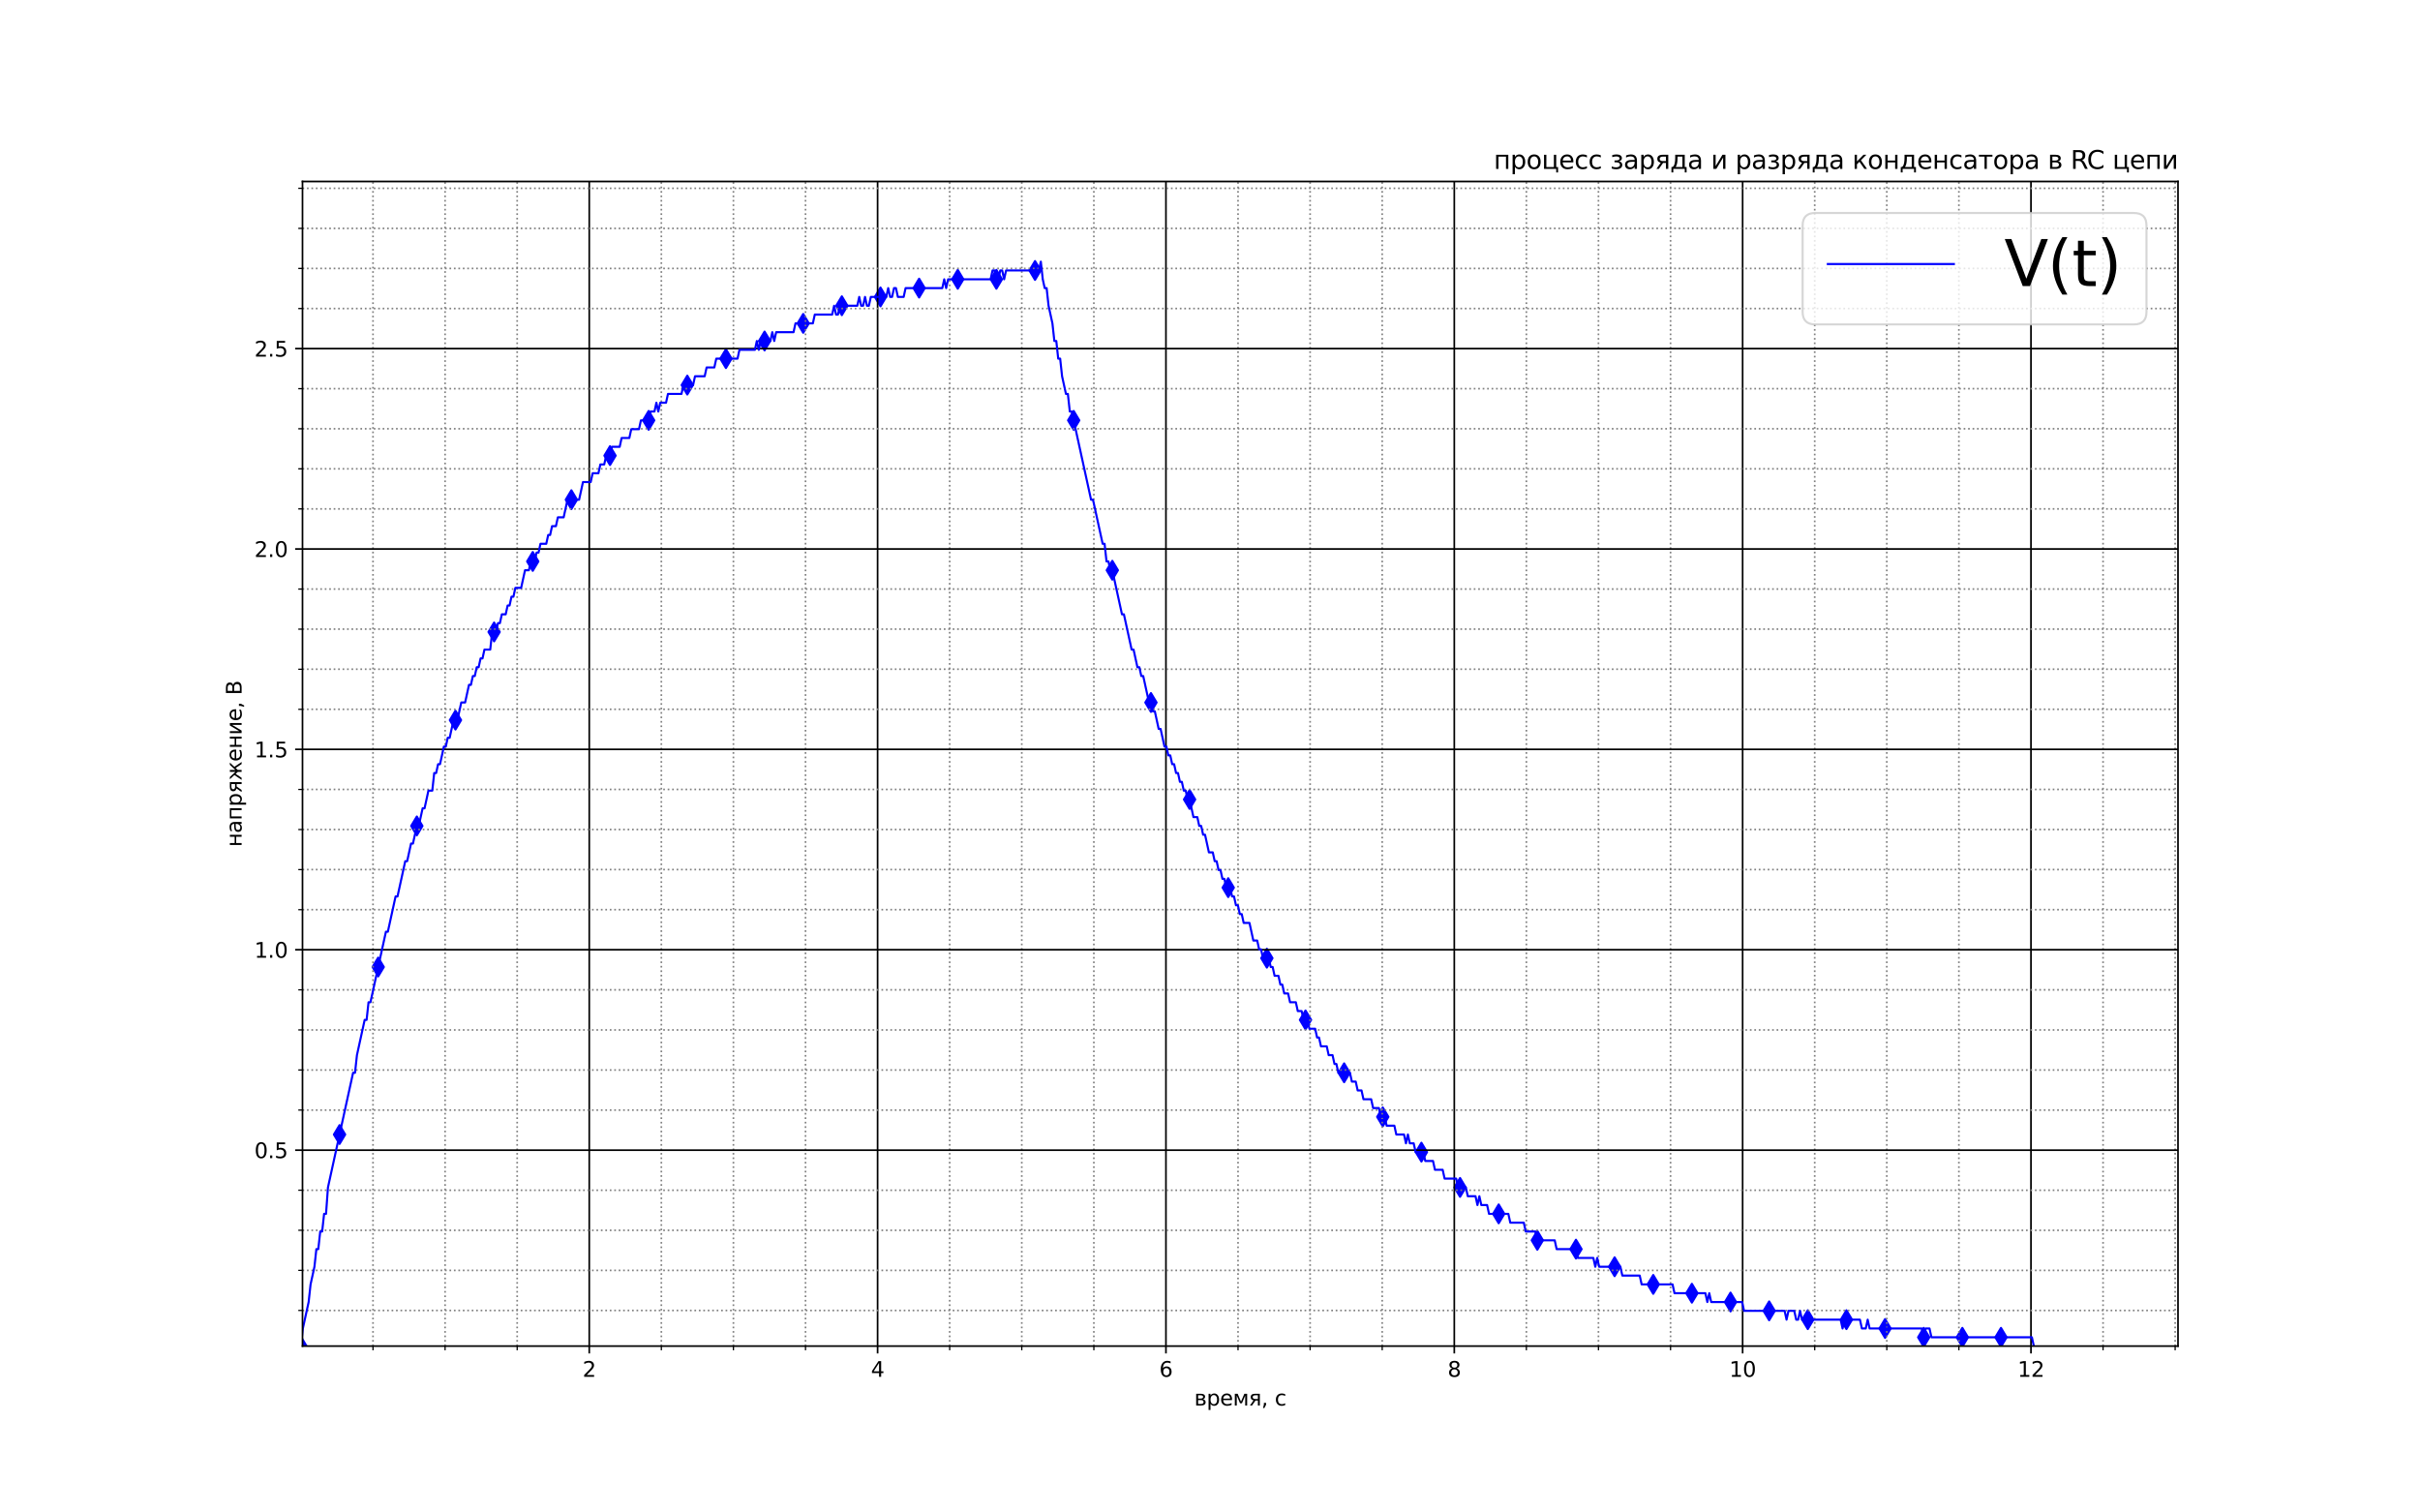 <?xml version="1.0" encoding="utf-8" standalone="no"?>
<!DOCTYPE svg PUBLIC "-//W3C//DTD SVG 1.1//EN"
  "http://www.w3.org/Graphics/SVG/1.1/DTD/svg11.dtd">
<svg xmlns:xlink="http://www.w3.org/1999/xlink" width="1152pt" height="720pt" viewBox="0 0 1152 720" xmlns="http://www.w3.org/2000/svg" version="1.1">
 <defs>
  <style type="text/css">*{stroke-linejoin: round; stroke-linecap: butt}</style>
 </defs>
 <g id="figure_1">
  <g id="patch_1">
   <path d="M 0 720 
L 1152 720 
L 1152 0 
L 0 0 
z
" style="fill: #ffffff"/>
  </g>
  <g id="axes_1">
   <g id="patch_2">
    <path d="M 144 640.8 
L 1036.8 640.8 
L 1036.8 86.4 
L 144 86.4 
z
" style="fill: #ffffff"/>
   </g>
   <g id="PathCollection_1">
    <defs>
     <path id="m5705cb8fd0" d="M 0 4.472 
L 2.683 0 
L 0 -4.472 
L -2.683 0 
z
" style="stroke: #0000ff"/>
    </defs>
    <g clip-path="url(#p70c70921ba)">
     <use xlink:href="#m5705cb8fd0" x="143.245" y="640.8" style="fill: #0000ff; stroke: #0000ff"/>
     <use xlink:href="#m5705cb8fd0" x="161.638" y="540.069" style="fill: #0000ff; stroke: #0000ff"/>
     <use xlink:href="#m5705cb8fd0" x="180.031" y="460.324" style="fill: #0000ff; stroke: #0000ff"/>
     <use xlink:href="#m5705cb8fd0" x="198.424" y="393.171" style="fill: #0000ff; stroke: #0000ff"/>
     <use xlink:href="#m5705cb8fd0" x="216.817" y="342.805" style="fill: #0000ff; stroke: #0000ff"/>
     <use xlink:href="#m5705cb8fd0" x="235.21" y="300.834" style="fill: #0000ff; stroke: #0000ff"/>
     <use xlink:href="#m5705cb8fd0" x="253.603" y="267.257" style="fill: #0000ff; stroke: #0000ff"/>
     <use xlink:href="#m5705cb8fd0" x="271.996" y="237.877" style="fill: #0000ff; stroke: #0000ff"/>
     <use xlink:href="#m5705cb8fd0" x="290.389" y="216.892" style="fill: #0000ff; stroke: #0000ff"/>
     <use xlink:href="#m5705cb8fd0" x="308.782" y="200.104" style="fill: #0000ff; stroke: #0000ff"/>
     <use xlink:href="#m5705cb8fd0" x="327.175" y="183.315" style="fill: #0000ff; stroke: #0000ff"/>
     <use xlink:href="#m5705cb8fd0" x="345.568" y="170.724" style="fill: #0000ff; stroke: #0000ff"/>
     <use xlink:href="#m5705cb8fd0" x="363.961" y="162.33" style="fill: #0000ff; stroke: #0000ff"/>
     <use xlink:href="#m5705cb8fd0" x="382.354" y="153.935" style="fill: #0000ff; stroke: #0000ff"/>
     <use xlink:href="#m5705cb8fd0" x="400.747" y="145.541" style="fill: #0000ff; stroke: #0000ff"/>
     <use xlink:href="#m5705cb8fd0" x="419.14" y="141.344" style="fill: #0000ff; stroke: #0000ff"/>
     <use xlink:href="#m5705cb8fd0" x="437.533" y="137.147" style="fill: #0000ff; stroke: #0000ff"/>
     <use xlink:href="#m5705cb8fd0" x="455.925" y="132.95" style="fill: #0000ff; stroke: #0000ff"/>
     <use xlink:href="#m5705cb8fd0" x="474.318" y="132.95" style="fill: #0000ff; stroke: #0000ff"/>
     <use xlink:href="#m5705cb8fd0" x="492.711" y="128.753" style="fill: #0000ff; stroke: #0000ff"/>
     <use xlink:href="#m5705cb8fd0" x="511.104" y="200.104" style="fill: #0000ff; stroke: #0000ff"/>
     <use xlink:href="#m5705cb8fd0" x="529.497" y="271.454" style="fill: #0000ff; stroke: #0000ff"/>
     <use xlink:href="#m5705cb8fd0" x="547.89" y="334.411" style="fill: #0000ff; stroke: #0000ff"/>
     <use xlink:href="#m5705cb8fd0" x="566.283" y="380.579" style="fill: #0000ff; stroke: #0000ff"/>
     <use xlink:href="#m5705cb8fd0" x="584.676" y="422.55" style="fill: #0000ff; stroke: #0000ff"/>
     <use xlink:href="#m5705cb8fd0" x="603.069" y="456.127" style="fill: #0000ff; stroke: #0000ff"/>
     <use xlink:href="#m5705cb8fd0" x="621.462" y="485.507" style="fill: #0000ff; stroke: #0000ff"/>
     <use xlink:href="#m5705cb8fd0" x="639.855" y="510.69" style="fill: #0000ff; stroke: #0000ff"/>
     <use xlink:href="#m5705cb8fd0" x="658.248" y="531.675" style="fill: #0000ff; stroke: #0000ff"/>
     <use xlink:href="#m5705cb8fd0" x="676.641" y="548.464" style="fill: #0000ff; stroke: #0000ff"/>
     <use xlink:href="#m5705cb8fd0" x="695.034" y="565.252" style="fill: #0000ff; stroke: #0000ff"/>
     <use xlink:href="#m5705cb8fd0" x="713.427" y="577.843" style="fill: #0000ff; stroke: #0000ff"/>
     <use xlink:href="#m5705cb8fd0" x="731.82" y="590.435" style="fill: #0000ff; stroke: #0000ff"/>
     <use xlink:href="#m5705cb8fd0" x="750.213" y="594.632" style="fill: #0000ff; stroke: #0000ff"/>
     <use xlink:href="#m5705cb8fd0" x="768.606" y="603.026" style="fill: #0000ff; stroke: #0000ff"/>
     <use xlink:href="#m5705cb8fd0" x="786.999" y="611.42" style="fill: #0000ff; stroke: #0000ff"/>
     <use xlink:href="#m5705cb8fd0" x="805.392" y="615.617" style="fill: #0000ff; stroke: #0000ff"/>
     <use xlink:href="#m5705cb8fd0" x="823.785" y="619.814" style="fill: #0000ff; stroke: #0000ff"/>
     <use xlink:href="#m5705cb8fd0" x="842.178" y="624.012" style="fill: #0000ff; stroke: #0000ff"/>
     <use xlink:href="#m5705cb8fd0" x="860.571" y="628.209" style="fill: #0000ff; stroke: #0000ff"/>
     <use xlink:href="#m5705cb8fd0" x="878.964" y="628.209" style="fill: #0000ff; stroke: #0000ff"/>
     <use xlink:href="#m5705cb8fd0" x="897.357" y="632.406" style="fill: #0000ff; stroke: #0000ff"/>
     <use xlink:href="#m5705cb8fd0" x="915.75" y="636.603" style="fill: #0000ff; stroke: #0000ff"/>
     <use xlink:href="#m5705cb8fd0" x="934.143" y="636.603" style="fill: #0000ff; stroke: #0000ff"/>
     <use xlink:href="#m5705cb8fd0" x="952.536" y="636.603" style="fill: #0000ff; stroke: #0000ff"/>
    </g>
   </g>
   <g id="matplotlib.axis_1">
    <g id="xtick_1">
     <g id="line2d_1">
      <path d="M 280.506 640.8 
L 280.506 86.4 
" clip-path="url(#p70c70921ba)" style="fill: none; stroke: #000000; stroke-width: 0.8; stroke-linecap: square"/>
     </g>
     <g id="line2d_2">
      <defs>
       <path id="m854e3f7649" d="M 0 0 
L 0 3.5 
" style="stroke: #000000; stroke-width: 0.8"/>
      </defs>
      <g>
       <use xlink:href="#m854e3f7649" x="280.506" y="640.8" style="stroke: #000000; stroke-width: 0.8"/>
      </g>
     </g>
     <g id="text_1">
      <!-- 2 -->
      <g transform="translate(277.325 655.398) scale(0.1 -0.1)">
       <defs>
        <path id="DejaVuSans-32" d="M 1228 531 
L 3431 531 
L 3431 0 
L 469 0 
L 469 531 
Q 828 903 1448 1529 
Q 2069 2156 2228 2338 
Q 2531 2678 2651 2914 
Q 2772 3150 2772 3378 
Q 2772 3750 2511 3984 
Q 2250 4219 1831 4219 
Q 1534 4219 1204 4116 
Q 875 4013 500 3803 
L 500 4441 
Q 881 4594 1212 4672 
Q 1544 4750 1819 4750 
Q 2544 4750 2975 4387 
Q 3406 4025 3406 3419 
Q 3406 3131 3298 2873 
Q 3191 2616 2906 2266 
Q 2828 2175 2409 1742 
Q 1991 1309 1228 531 
z
" transform="scale(0.016)"/>
       </defs>
       <use xlink:href="#DejaVuSans-32"/>
      </g>
     </g>
    </g>
    <g id="xtick_2">
     <g id="line2d_3">
      <path d="M 417.767 640.8 
L 417.767 86.4 
" clip-path="url(#p70c70921ba)" style="fill: none; stroke: #000000; stroke-width: 0.8; stroke-linecap: square"/>
     </g>
     <g id="line2d_4">
      <g>
       <use xlink:href="#m854e3f7649" x="417.767" y="640.8" style="stroke: #000000; stroke-width: 0.8"/>
      </g>
     </g>
     <g id="text_2">
      <!-- 4 -->
      <g transform="translate(414.586 655.398) scale(0.1 -0.1)">
       <defs>
        <path id="DejaVuSans-34" d="M 2419 4116 
L 825 1625 
L 2419 1625 
L 2419 4116 
z
M 2253 4666 
L 3047 4666 
L 3047 1625 
L 3713 1625 
L 3713 1100 
L 3047 1100 
L 3047 0 
L 2419 0 
L 2419 1100 
L 313 1100 
L 313 1709 
L 2253 4666 
z
" transform="scale(0.016)"/>
       </defs>
       <use xlink:href="#DejaVuSans-34"/>
      </g>
     </g>
    </g>
    <g id="xtick_3">
     <g id="line2d_5">
      <path d="M 555.028 640.8 
L 555.028 86.4 
" clip-path="url(#p70c70921ba)" style="fill: none; stroke: #000000; stroke-width: 0.8; stroke-linecap: square"/>
     </g>
     <g id="line2d_6">
      <g>
       <use xlink:href="#m854e3f7649" x="555.028" y="640.8" style="stroke: #000000; stroke-width: 0.8"/>
      </g>
     </g>
     <g id="text_3">
      <!-- 6 -->
      <g transform="translate(551.847 655.398) scale(0.1 -0.1)">
       <defs>
        <path id="DejaVuSans-36" d="M 2113 2584 
Q 1688 2584 1439 2293 
Q 1191 2003 1191 1497 
Q 1191 994 1439 701 
Q 1688 409 2113 409 
Q 2538 409 2786 701 
Q 3034 994 3034 1497 
Q 3034 2003 2786 2293 
Q 2538 2584 2113 2584 
z
M 3366 4563 
L 3366 3988 
Q 3128 4100 2886 4159 
Q 2644 4219 2406 4219 
Q 1781 4219 1451 3797 
Q 1122 3375 1075 2522 
Q 1259 2794 1537 2939 
Q 1816 3084 2150 3084 
Q 2853 3084 3261 2657 
Q 3669 2231 3669 1497 
Q 3669 778 3244 343 
Q 2819 -91 2113 -91 
Q 1303 -91 875 529 
Q 447 1150 447 2328 
Q 447 3434 972 4092 
Q 1497 4750 2381 4750 
Q 2619 4750 2861 4703 
Q 3103 4656 3366 4563 
z
" transform="scale(0.016)"/>
       </defs>
       <use xlink:href="#DejaVuSans-36"/>
      </g>
     </g>
    </g>
    <g id="xtick_4">
     <g id="line2d_7">
      <path d="M 692.289 640.8 
L 692.289 86.4 
" clip-path="url(#p70c70921ba)" style="fill: none; stroke: #000000; stroke-width: 0.8; stroke-linecap: square"/>
     </g>
     <g id="line2d_8">
      <g>
       <use xlink:href="#m854e3f7649" x="692.289" y="640.8" style="stroke: #000000; stroke-width: 0.8"/>
      </g>
     </g>
     <g id="text_4">
      <!-- 8 -->
      <g transform="translate(689.108 655.398) scale(0.1 -0.1)">
       <defs>
        <path id="DejaVuSans-38" d="M 2034 2216 
Q 1584 2216 1326 1975 
Q 1069 1734 1069 1313 
Q 1069 891 1326 650 
Q 1584 409 2034 409 
Q 2484 409 2743 651 
Q 3003 894 3003 1313 
Q 3003 1734 2745 1975 
Q 2488 2216 2034 2216 
z
M 1403 2484 
Q 997 2584 770 2862 
Q 544 3141 544 3541 
Q 544 4100 942 4425 
Q 1341 4750 2034 4750 
Q 2731 4750 3128 4425 
Q 3525 4100 3525 3541 
Q 3525 3141 3298 2862 
Q 3072 2584 2669 2484 
Q 3125 2378 3379 2068 
Q 3634 1759 3634 1313 
Q 3634 634 3220 271 
Q 2806 -91 2034 -91 
Q 1263 -91 848 271 
Q 434 634 434 1313 
Q 434 1759 690 2068 
Q 947 2378 1403 2484 
z
M 1172 3481 
Q 1172 3119 1398 2916 
Q 1625 2713 2034 2713 
Q 2441 2713 2670 2916 
Q 2900 3119 2900 3481 
Q 2900 3844 2670 4047 
Q 2441 4250 2034 4250 
Q 1625 4250 1398 4047 
Q 1172 3844 1172 3481 
z
" transform="scale(0.016)"/>
       </defs>
       <use xlink:href="#DejaVuSans-38"/>
      </g>
     </g>
    </g>
    <g id="xtick_5">
     <g id="line2d_9">
      <path d="M 829.55 640.8 
L 829.55 86.4 
" clip-path="url(#p70c70921ba)" style="fill: none; stroke: #000000; stroke-width: 0.8; stroke-linecap: square"/>
     </g>
     <g id="line2d_10">
      <g>
       <use xlink:href="#m854e3f7649" x="829.55" y="640.8" style="stroke: #000000; stroke-width: 0.8"/>
      </g>
     </g>
     <g id="text_5">
      <!-- 10 -->
      <g transform="translate(823.187 655.398) scale(0.1 -0.1)">
       <defs>
        <path id="DejaVuSans-31" d="M 794 531 
L 1825 531 
L 1825 4091 
L 703 3866 
L 703 4441 
L 1819 4666 
L 2450 4666 
L 2450 531 
L 3481 531 
L 3481 0 
L 794 0 
L 794 531 
z
" transform="scale(0.016)"/>
        <path id="DejaVuSans-30" d="M 2034 4250 
Q 1547 4250 1301 3770 
Q 1056 3291 1056 2328 
Q 1056 1369 1301 889 
Q 1547 409 2034 409 
Q 2525 409 2770 889 
Q 3016 1369 3016 2328 
Q 3016 3291 2770 3770 
Q 2525 4250 2034 4250 
z
M 2034 4750 
Q 2819 4750 3233 4129 
Q 3647 3509 3647 2328 
Q 3647 1150 3233 529 
Q 2819 -91 2034 -91 
Q 1250 -91 836 529 
Q 422 1150 422 2328 
Q 422 3509 836 4129 
Q 1250 4750 2034 4750 
z
" transform="scale(0.016)"/>
       </defs>
       <use xlink:href="#DejaVuSans-31"/>
       <use xlink:href="#DejaVuSans-30" x="63.623"/>
      </g>
     </g>
    </g>
    <g id="xtick_6">
     <g id="line2d_11">
      <path d="M 966.811 640.8 
L 966.811 86.4 
" clip-path="url(#p70c70921ba)" style="fill: none; stroke: #000000; stroke-width: 0.8; stroke-linecap: square"/>
     </g>
     <g id="line2d_12">
      <g>
       <use xlink:href="#m854e3f7649" x="966.811" y="640.8" style="stroke: #000000; stroke-width: 0.8"/>
      </g>
     </g>
     <g id="text_6">
      <!-- 12 -->
      <g transform="translate(960.448 655.398) scale(0.1 -0.1)">
       <use xlink:href="#DejaVuSans-31"/>
       <use xlink:href="#DejaVuSans-32" x="63.623"/>
      </g>
     </g>
    </g>
    <g id="xtick_7">
     <g id="line2d_13">
      <path d="M 177.56 640.8 
L 177.56 86.4 
" clip-path="url(#p70c70921ba)" style="fill: none; stroke-dasharray: 0.8,1.32; stroke-dashoffset: 0; stroke: #808080; stroke-width: 0.8"/>
     </g>
     <g id="line2d_14">
      <defs>
       <path id="m49848594e8" d="M 0 0 
L 0 2 
" style="stroke: #000000; stroke-width: 0.6"/>
      </defs>
      <g>
       <use xlink:href="#m49848594e8" x="177.56" y="640.8" style="stroke: #000000; stroke-width: 0.6"/>
      </g>
     </g>
    </g>
    <g id="xtick_8">
     <g id="line2d_15">
      <path d="M 211.876 640.8 
L 211.876 86.4 
" clip-path="url(#p70c70921ba)" style="fill: none; stroke-dasharray: 0.8,1.32; stroke-dashoffset: 0; stroke: #808080; stroke-width: 0.8"/>
     </g>
     <g id="line2d_16">
      <g>
       <use xlink:href="#m49848594e8" x="211.876" y="640.8" style="stroke: #000000; stroke-width: 0.6"/>
      </g>
     </g>
    </g>
    <g id="xtick_9">
     <g id="line2d_17">
      <path d="M 246.191 640.8 
L 246.191 86.4 
" clip-path="url(#p70c70921ba)" style="fill: none; stroke-dasharray: 0.8,1.32; stroke-dashoffset: 0; stroke: #808080; stroke-width: 0.8"/>
     </g>
     <g id="line2d_18">
      <g>
       <use xlink:href="#m49848594e8" x="246.191" y="640.8" style="stroke: #000000; stroke-width: 0.6"/>
      </g>
     </g>
    </g>
    <g id="xtick_10">
     <g id="line2d_19">
      <path d="M 314.821 640.8 
L 314.821 86.4 
" clip-path="url(#p70c70921ba)" style="fill: none; stroke-dasharray: 0.8,1.32; stroke-dashoffset: 0; stroke: #808080; stroke-width: 0.8"/>
     </g>
     <g id="line2d_20">
      <g>
       <use xlink:href="#m49848594e8" x="314.821" y="640.8" style="stroke: #000000; stroke-width: 0.6"/>
      </g>
     </g>
    </g>
    <g id="xtick_11">
     <g id="line2d_21">
      <path d="M 349.136 640.8 
L 349.136 86.4 
" clip-path="url(#p70c70921ba)" style="fill: none; stroke-dasharray: 0.8,1.32; stroke-dashoffset: 0; stroke: #808080; stroke-width: 0.8"/>
     </g>
     <g id="line2d_22">
      <g>
       <use xlink:href="#m49848594e8" x="349.136" y="640.8" style="stroke: #000000; stroke-width: 0.6"/>
      </g>
     </g>
    </g>
    <g id="xtick_12">
     <g id="line2d_23">
      <path d="M 383.452 640.8 
L 383.452 86.4 
" clip-path="url(#p70c70921ba)" style="fill: none; stroke-dasharray: 0.8,1.32; stroke-dashoffset: 0; stroke: #808080; stroke-width: 0.8"/>
     </g>
     <g id="line2d_24">
      <g>
       <use xlink:href="#m49848594e8" x="383.452" y="640.8" style="stroke: #000000; stroke-width: 0.6"/>
      </g>
     </g>
    </g>
    <g id="xtick_13">
     <g id="line2d_25">
      <path d="M 452.082 640.8 
L 452.082 86.4 
" clip-path="url(#p70c70921ba)" style="fill: none; stroke-dasharray: 0.8,1.32; stroke-dashoffset: 0; stroke: #808080; stroke-width: 0.8"/>
     </g>
     <g id="line2d_26">
      <g>
       <use xlink:href="#m49848594e8" x="452.082" y="640.8" style="stroke: #000000; stroke-width: 0.6"/>
      </g>
     </g>
    </g>
    <g id="xtick_14">
     <g id="line2d_27">
      <path d="M 486.397 640.8 
L 486.397 86.4 
" clip-path="url(#p70c70921ba)" style="fill: none; stroke-dasharray: 0.8,1.32; stroke-dashoffset: 0; stroke: #808080; stroke-width: 0.8"/>
     </g>
     <g id="line2d_28">
      <g>
       <use xlink:href="#m49848594e8" x="486.397" y="640.8" style="stroke: #000000; stroke-width: 0.6"/>
      </g>
     </g>
    </g>
    <g id="xtick_15">
     <g id="line2d_29">
      <path d="M 520.713 640.8 
L 520.713 86.4 
" clip-path="url(#p70c70921ba)" style="fill: none; stroke-dasharray: 0.8,1.32; stroke-dashoffset: 0; stroke: #808080; stroke-width: 0.8"/>
     </g>
     <g id="line2d_30">
      <g>
       <use xlink:href="#m49848594e8" x="520.713" y="640.8" style="stroke: #000000; stroke-width: 0.6"/>
      </g>
     </g>
    </g>
    <g id="xtick_16">
     <g id="line2d_31">
      <path d="M 589.343 640.8 
L 589.343 86.4 
" clip-path="url(#p70c70921ba)" style="fill: none; stroke-dasharray: 0.8,1.32; stroke-dashoffset: 0; stroke: #808080; stroke-width: 0.8"/>
     </g>
     <g id="line2d_32">
      <g>
       <use xlink:href="#m49848594e8" x="589.343" y="640.8" style="stroke: #000000; stroke-width: 0.6"/>
      </g>
     </g>
    </g>
    <g id="xtick_17">
     <g id="line2d_33">
      <path d="M 623.658 640.8 
L 623.658 86.4 
" clip-path="url(#p70c70921ba)" style="fill: none; stroke-dasharray: 0.8,1.32; stroke-dashoffset: 0; stroke: #808080; stroke-width: 0.8"/>
     </g>
     <g id="line2d_34">
      <g>
       <use xlink:href="#m49848594e8" x="623.658" y="640.8" style="stroke: #000000; stroke-width: 0.6"/>
      </g>
     </g>
    </g>
    <g id="xtick_18">
     <g id="line2d_35">
      <path d="M 657.974 640.8 
L 657.974 86.4 
" clip-path="url(#p70c70921ba)" style="fill: none; stroke-dasharray: 0.8,1.32; stroke-dashoffset: 0; stroke: #808080; stroke-width: 0.8"/>
     </g>
     <g id="line2d_36">
      <g>
       <use xlink:href="#m49848594e8" x="657.974" y="640.8" style="stroke: #000000; stroke-width: 0.6"/>
      </g>
     </g>
    </g>
    <g id="xtick_19">
     <g id="line2d_37">
      <path d="M 726.604 640.8 
L 726.604 86.4 
" clip-path="url(#p70c70921ba)" style="fill: none; stroke-dasharray: 0.8,1.32; stroke-dashoffset: 0; stroke: #808080; stroke-width: 0.8"/>
     </g>
     <g id="line2d_38">
      <g>
       <use xlink:href="#m49848594e8" x="726.604" y="640.8" style="stroke: #000000; stroke-width: 0.6"/>
      </g>
     </g>
    </g>
    <g id="xtick_20">
     <g id="line2d_39">
      <path d="M 760.919 640.8 
L 760.919 86.4 
" clip-path="url(#p70c70921ba)" style="fill: none; stroke-dasharray: 0.8,1.32; stroke-dashoffset: 0; stroke: #808080; stroke-width: 0.8"/>
     </g>
     <g id="line2d_40">
      <g>
       <use xlink:href="#m49848594e8" x="760.919" y="640.8" style="stroke: #000000; stroke-width: 0.6"/>
      </g>
     </g>
    </g>
    <g id="xtick_21">
     <g id="line2d_41">
      <path d="M 795.234 640.8 
L 795.234 86.4 
" clip-path="url(#p70c70921ba)" style="fill: none; stroke-dasharray: 0.8,1.32; stroke-dashoffset: 0; stroke: #808080; stroke-width: 0.8"/>
     </g>
     <g id="line2d_42">
      <g>
       <use xlink:href="#m49848594e8" x="795.234" y="640.8" style="stroke: #000000; stroke-width: 0.6"/>
      </g>
     </g>
    </g>
    <g id="xtick_22">
     <g id="line2d_43">
      <path d="M 863.865 640.8 
L 863.865 86.4 
" clip-path="url(#p70c70921ba)" style="fill: none; stroke-dasharray: 0.8,1.32; stroke-dashoffset: 0; stroke: #808080; stroke-width: 0.8"/>
     </g>
     <g id="line2d_44">
      <g>
       <use xlink:href="#m49848594e8" x="863.865" y="640.8" style="stroke: #000000; stroke-width: 0.6"/>
      </g>
     </g>
    </g>
    <g id="xtick_23">
     <g id="line2d_45">
      <path d="M 898.18 640.8 
L 898.18 86.4 
" clip-path="url(#p70c70921ba)" style="fill: none; stroke-dasharray: 0.8,1.32; stroke-dashoffset: 0; stroke: #808080; stroke-width: 0.8"/>
     </g>
     <g id="line2d_46">
      <g>
       <use xlink:href="#m49848594e8" x="898.18" y="640.8" style="stroke: #000000; stroke-width: 0.6"/>
      </g>
     </g>
    </g>
    <g id="xtick_24">
     <g id="line2d_47">
      <path d="M 932.495 640.8 
L 932.495 86.4 
" clip-path="url(#p70c70921ba)" style="fill: none; stroke-dasharray: 0.8,1.32; stroke-dashoffset: 0; stroke: #808080; stroke-width: 0.8"/>
     </g>
     <g id="line2d_48">
      <g>
       <use xlink:href="#m49848594e8" x="932.495" y="640.8" style="stroke: #000000; stroke-width: 0.6"/>
      </g>
     </g>
    </g>
    <g id="xtick_25">
     <g id="line2d_49">
      <path d="M 1001.126 640.8 
L 1001.126 86.4 
" clip-path="url(#p70c70921ba)" style="fill: none; stroke-dasharray: 0.8,1.32; stroke-dashoffset: 0; stroke: #808080; stroke-width: 0.8"/>
     </g>
     <g id="line2d_50">
      <g>
       <use xlink:href="#m49848594e8" x="1001.126" y="640.8" style="stroke: #000000; stroke-width: 0.6"/>
      </g>
     </g>
    </g>
    <g id="xtick_26">
     <g id="line2d_51">
      <path d="M 1035.441 640.8 
L 1035.441 86.4 
" clip-path="url(#p70c70921ba)" style="fill: none; stroke-dasharray: 0.8,1.32; stroke-dashoffset: 0; stroke: #808080; stroke-width: 0.8"/>
     </g>
     <g id="line2d_52">
      <g>
       <use xlink:href="#m49848594e8" x="1035.441" y="640.8" style="stroke: #000000; stroke-width: 0.6"/>
      </g>
     </g>
    </g>
    <g id="text_7">
     <!-- время, с -->
     <g transform="translate(568.495 669.077) scale(0.1 -0.1)">
      <defs>
       <path id="DejaVuSans-432" d="M 1156 1613 
L 1156 459 
L 1975 459 
Q 2369 459 2575 607 
Q 2781 756 2781 1038 
Q 2781 1319 2575 1466 
Q 2369 1613 1975 1613 
L 1156 1613 
z
M 1156 3041 
L 1156 2072 
L 1913 2072 
Q 2238 2072 2444 2201 
Q 2650 2331 2650 2563 
Q 2650 2794 2444 2917 
Q 2238 3041 1913 3041 
L 1156 3041 
z
M 581 3500 
L 1950 3500 
Q 2566 3500 2897 3275 
Q 3228 3050 3228 2634 
Q 3228 2313 3059 2123 
Q 2891 1934 2559 1888 
Q 2956 1813 3175 1575 
Q 3394 1338 3394 981 
Q 3394 513 3033 256 
Q 2672 0 2003 0 
L 581 0 
L 581 3500 
z
" transform="scale(0.016)"/>
       <path id="DejaVuSans-440" d="M 1159 525 
L 1159 -1331 
L 581 -1331 
L 581 3500 
L 1159 3500 
L 1159 2969 
Q 1341 3281 1617 3432 
Q 1894 3584 2278 3584 
Q 2916 3584 3314 3078 
Q 3713 2572 3713 1747 
Q 3713 922 3314 415 
Q 2916 -91 2278 -91 
Q 1894 -91 1617 61 
Q 1341 213 1159 525 
z
M 3116 1747 
Q 3116 2381 2855 2742 
Q 2594 3103 2138 3103 
Q 1681 3103 1420 2742 
Q 1159 2381 1159 1747 
Q 1159 1113 1420 752 
Q 1681 391 2138 391 
Q 2594 391 2855 752 
Q 3116 1113 3116 1747 
z
" transform="scale(0.016)"/>
       <path id="DejaVuSans-435" d="M 3597 1894 
L 3597 1613 
L 953 1613 
Q 991 1019 1311 708 
Q 1631 397 2203 397 
Q 2534 397 2845 478 
Q 3156 559 3463 722 
L 3463 178 
Q 3153 47 2828 -22 
Q 2503 -91 2169 -91 
Q 1331 -91 842 396 
Q 353 884 353 1716 
Q 353 2575 817 3079 
Q 1281 3584 2069 3584 
Q 2775 3584 3186 3129 
Q 3597 2675 3597 1894 
z
M 3022 2063 
Q 3016 2534 2758 2815 
Q 2500 3097 2075 3097 
Q 1594 3097 1305 2825 
Q 1016 2553 972 2059 
L 3022 2063 
z
" transform="scale(0.016)"/>
       <path id="DejaVuSans-43c" d="M 581 3500 
L 1422 3500 
L 2416 1156 
L 3413 3500 
L 4247 3500 
L 4247 0 
L 3669 0 
L 3669 2950 
L 2703 672 
L 2128 672 
L 1159 2950 
L 1159 0 
L 581 0 
L 581 3500 
z
" transform="scale(0.016)"/>
       <path id="DejaVuSans-44f" d="M 1181 2491 
Q 1181 2231 1381 2084 
Q 1581 1938 1953 1938 
L 2728 1938 
L 2728 3041 
L 1953 3041 
Q 1581 3041 1381 2897 
Q 1181 2753 1181 2491 
z
M 363 0 
L 1431 1534 
Q 1069 1616 828 1830 
Q 588 2044 588 2491 
Q 588 2997 923 3248 
Q 1259 3500 1938 3500 
L 3306 3500 
L 3306 0 
L 2728 0 
L 2728 1478 
L 2013 1478 
L 981 0 
L 363 0 
z
" transform="scale(0.016)"/>
       <path id="DejaVuSans-2c" d="M 750 794 
L 1409 794 
L 1409 256 
L 897 -744 
L 494 -744 
L 750 256 
L 750 794 
z
" transform="scale(0.016)"/>
       <path id="DejaVuSans-20" transform="scale(0.016)"/>
       <path id="DejaVuSans-441" d="M 3122 3366 
L 3122 2828 
Q 2878 2963 2633 3030 
Q 2388 3097 2138 3097 
Q 1578 3097 1268 2742 
Q 959 2388 959 1747 
Q 959 1106 1268 751 
Q 1578 397 2138 397 
Q 2388 397 2633 464 
Q 2878 531 3122 666 
L 3122 134 
Q 2881 22 2623 -34 
Q 2366 -91 2075 -91 
Q 1284 -91 818 406 
Q 353 903 353 1747 
Q 353 2603 823 3093 
Q 1294 3584 2113 3584 
Q 2378 3584 2631 3529 
Q 2884 3475 3122 3366 
z
" transform="scale(0.016)"/>
      </defs>
      <use xlink:href="#DejaVuSans-432"/>
      <use xlink:href="#DejaVuSans-440" x="58.936"/>
      <use xlink:href="#DejaVuSans-435" x="122.412"/>
      <use xlink:href="#DejaVuSans-43c" x="183.936"/>
      <use xlink:href="#DejaVuSans-44f" x="259.375"/>
      <use xlink:href="#DejaVuSans-2c" x="319.531"/>
      <use xlink:href="#DejaVuSans-20" x="351.318"/>
      <use xlink:href="#DejaVuSans-441" x="383.105"/>
     </g>
    </g>
   </g>
   <g id="matplotlib.axis_2">
    <g id="ytick_1">
     <g id="line2d_53">
      <path d="M 144 547.51 
L 1036.8 547.51 
" clip-path="url(#p70c70921ba)" style="fill: none; stroke: #000000; stroke-width: 0.8; stroke-linecap: square"/>
     </g>
     <g id="line2d_54">
      <defs>
       <path id="m14ef4624c9" d="M 0 0 
L -3.5 0 
" style="stroke: #000000; stroke-width: 0.8"/>
      </defs>
      <g>
       <use xlink:href="#m14ef4624c9" x="144" y="547.51" style="stroke: #000000; stroke-width: 0.8"/>
      </g>
     </g>
     <g id="text_8">
      <!-- 0.5 -->
      <g transform="translate(121.097 551.309) scale(0.1 -0.1)">
       <defs>
        <path id="DejaVuSans-2e" d="M 684 794 
L 1344 794 
L 1344 0 
L 684 0 
L 684 794 
z
" transform="scale(0.016)"/>
        <path id="DejaVuSans-35" d="M 691 4666 
L 3169 4666 
L 3169 4134 
L 1269 4134 
L 1269 2991 
Q 1406 3038 1543 3061 
Q 1681 3084 1819 3084 
Q 2600 3084 3056 2656 
Q 3513 2228 3513 1497 
Q 3513 744 3044 326 
Q 2575 -91 1722 -91 
Q 1428 -91 1123 -41 
Q 819 9 494 109 
L 494 744 
Q 775 591 1075 516 
Q 1375 441 1709 441 
Q 2250 441 2565 725 
Q 2881 1009 2881 1497 
Q 2881 1984 2565 2268 
Q 2250 2553 1709 2553 
Q 1456 2553 1204 2497 
Q 953 2441 691 2322 
L 691 4666 
z
" transform="scale(0.016)"/>
       </defs>
       <use xlink:href="#DejaVuSans-30"/>
       <use xlink:href="#DejaVuSans-2e" x="63.623"/>
       <use xlink:href="#DejaVuSans-35" x="95.41"/>
      </g>
     </g>
    </g>
    <g id="ytick_2">
     <g id="line2d_55">
      <path d="M 144 452.121 
L 1036.8 452.121 
" clip-path="url(#p70c70921ba)" style="fill: none; stroke: #000000; stroke-width: 0.8; stroke-linecap: square"/>
     </g>
     <g id="line2d_56">
      <g>
       <use xlink:href="#m14ef4624c9" x="144" y="452.121" style="stroke: #000000; stroke-width: 0.8"/>
      </g>
     </g>
     <g id="text_9">
      <!-- 1.0 -->
      <g transform="translate(121.097 455.92) scale(0.1 -0.1)">
       <use xlink:href="#DejaVuSans-31"/>
       <use xlink:href="#DejaVuSans-2e" x="63.623"/>
       <use xlink:href="#DejaVuSans-30" x="95.41"/>
      </g>
     </g>
    </g>
    <g id="ytick_3">
     <g id="line2d_57">
      <path d="M 144 356.732 
L 1036.8 356.732 
" clip-path="url(#p70c70921ba)" style="fill: none; stroke: #000000; stroke-width: 0.8; stroke-linecap: square"/>
     </g>
     <g id="line2d_58">
      <g>
       <use xlink:href="#m14ef4624c9" x="144" y="356.732" style="stroke: #000000; stroke-width: 0.8"/>
      </g>
     </g>
     <g id="text_10">
      <!-- 1.5 -->
      <g transform="translate(121.097 360.531) scale(0.1 -0.1)">
       <use xlink:href="#DejaVuSans-31"/>
       <use xlink:href="#DejaVuSans-2e" x="63.623"/>
       <use xlink:href="#DejaVuSans-35" x="95.41"/>
      </g>
     </g>
    </g>
    <g id="ytick_4">
     <g id="line2d_59">
      <path d="M 144 261.343 
L 1036.8 261.343 
" clip-path="url(#p70c70921ba)" style="fill: none; stroke: #000000; stroke-width: 0.8; stroke-linecap: square"/>
     </g>
     <g id="line2d_60">
      <g>
       <use xlink:href="#m14ef4624c9" x="144" y="261.343" style="stroke: #000000; stroke-width: 0.8"/>
      </g>
     </g>
     <g id="text_11">
      <!-- 2.0 -->
      <g transform="translate(121.097 265.142) scale(0.1 -0.1)">
       <use xlink:href="#DejaVuSans-32"/>
       <use xlink:href="#DejaVuSans-2e" x="63.623"/>
       <use xlink:href="#DejaVuSans-30" x="95.41"/>
      </g>
     </g>
    </g>
    <g id="ytick_5">
     <g id="line2d_61">
      <path d="M 144 165.954 
L 1036.8 165.954 
" clip-path="url(#p70c70921ba)" style="fill: none; stroke: #000000; stroke-width: 0.8; stroke-linecap: square"/>
     </g>
     <g id="line2d_62">
      <g>
       <use xlink:href="#m14ef4624c9" x="144" y="165.954" style="stroke: #000000; stroke-width: 0.8"/>
      </g>
     </g>
     <g id="text_12">
      <!-- 2.5 -->
      <g transform="translate(121.097 169.754) scale(0.1 -0.1)">
       <use xlink:href="#DejaVuSans-32"/>
       <use xlink:href="#DejaVuSans-2e" x="63.623"/>
       <use xlink:href="#DejaVuSans-35" x="95.41"/>
      </g>
     </g>
    </g>
    <g id="ytick_6">
     <g id="line2d_63">
      <path d="M 144 623.821 
L 1036.8 623.821 
" clip-path="url(#p70c70921ba)" style="fill: none; stroke-dasharray: 0.8,1.32; stroke-dashoffset: 0; stroke: #808080; stroke-width: 0.8"/>
     </g>
     <g id="line2d_64">
      <defs>
       <path id="m5db30da8ea" d="M 0 0 
L -2 0 
" style="stroke: #000000; stroke-width: 0.6"/>
      </defs>
      <g>
       <use xlink:href="#m5db30da8ea" x="144" y="623.821" style="stroke: #000000; stroke-width: 0.6"/>
      </g>
     </g>
    </g>
    <g id="ytick_7">
     <g id="line2d_65">
      <path d="M 144 604.743 
L 1036.8 604.743 
" clip-path="url(#p70c70921ba)" style="fill: none; stroke-dasharray: 0.8,1.32; stroke-dashoffset: 0; stroke: #808080; stroke-width: 0.8"/>
     </g>
     <g id="line2d_66">
      <g>
       <use xlink:href="#m5db30da8ea" x="144" y="604.743" style="stroke: #000000; stroke-width: 0.6"/>
      </g>
     </g>
    </g>
    <g id="ytick_8">
     <g id="line2d_67">
      <path d="M 144 585.665 
L 1036.8 585.665 
" clip-path="url(#p70c70921ba)" style="fill: none; stroke-dasharray: 0.8,1.32; stroke-dashoffset: 0; stroke: #808080; stroke-width: 0.8"/>
     </g>
     <g id="line2d_68">
      <g>
       <use xlink:href="#m5db30da8ea" x="144" y="585.665" style="stroke: #000000; stroke-width: 0.6"/>
      </g>
     </g>
    </g>
    <g id="ytick_9">
     <g id="line2d_69">
      <path d="M 144 566.587 
L 1036.8 566.587 
" clip-path="url(#p70c70921ba)" style="fill: none; stroke-dasharray: 0.8,1.32; stroke-dashoffset: 0; stroke: #808080; stroke-width: 0.8"/>
     </g>
     <g id="line2d_70">
      <g>
       <use xlink:href="#m5db30da8ea" x="144" y="566.587" style="stroke: #000000; stroke-width: 0.6"/>
      </g>
     </g>
    </g>
    <g id="ytick_10">
     <g id="line2d_71">
      <path d="M 144 528.432 
L 1036.8 528.432 
" clip-path="url(#p70c70921ba)" style="fill: none; stroke-dasharray: 0.8,1.32; stroke-dashoffset: 0; stroke: #808080; stroke-width: 0.8"/>
     </g>
     <g id="line2d_72">
      <g>
       <use xlink:href="#m5db30da8ea" x="144" y="528.432" style="stroke: #000000; stroke-width: 0.6"/>
      </g>
     </g>
    </g>
    <g id="ytick_11">
     <g id="line2d_73">
      <path d="M 144 509.354 
L 1036.8 509.354 
" clip-path="url(#p70c70921ba)" style="fill: none; stroke-dasharray: 0.8,1.32; stroke-dashoffset: 0; stroke: #808080; stroke-width: 0.8"/>
     </g>
     <g id="line2d_74">
      <g>
       <use xlink:href="#m5db30da8ea" x="144" y="509.354" style="stroke: #000000; stroke-width: 0.6"/>
      </g>
     </g>
    </g>
    <g id="ytick_12">
     <g id="line2d_75">
      <path d="M 144 490.276 
L 1036.8 490.276 
" clip-path="url(#p70c70921ba)" style="fill: none; stroke-dasharray: 0.8,1.32; stroke-dashoffset: 0; stroke: #808080; stroke-width: 0.8"/>
     </g>
     <g id="line2d_76">
      <g>
       <use xlink:href="#m5db30da8ea" x="144" y="490.276" style="stroke: #000000; stroke-width: 0.6"/>
      </g>
     </g>
    </g>
    <g id="ytick_13">
     <g id="line2d_77">
      <path d="M 144 471.199 
L 1036.8 471.199 
" clip-path="url(#p70c70921ba)" style="fill: none; stroke-dasharray: 0.8,1.32; stroke-dashoffset: 0; stroke: #808080; stroke-width: 0.8"/>
     </g>
     <g id="line2d_78">
      <g>
       <use xlink:href="#m5db30da8ea" x="144" y="471.199" style="stroke: #000000; stroke-width: 0.6"/>
      </g>
     </g>
    </g>
    <g id="ytick_14">
     <g id="line2d_79">
      <path d="M 144 433.043 
L 1036.8 433.043 
" clip-path="url(#p70c70921ba)" style="fill: none; stroke-dasharray: 0.8,1.32; stroke-dashoffset: 0; stroke: #808080; stroke-width: 0.8"/>
     </g>
     <g id="line2d_80">
      <g>
       <use xlink:href="#m5db30da8ea" x="144" y="433.043" style="stroke: #000000; stroke-width: 0.6"/>
      </g>
     </g>
    </g>
    <g id="ytick_15">
     <g id="line2d_81">
      <path d="M 144 413.965 
L 1036.8 413.965 
" clip-path="url(#p70c70921ba)" style="fill: none; stroke-dasharray: 0.8,1.32; stroke-dashoffset: 0; stroke: #808080; stroke-width: 0.8"/>
     </g>
     <g id="line2d_82">
      <g>
       <use xlink:href="#m5db30da8ea" x="144" y="413.965" style="stroke: #000000; stroke-width: 0.6"/>
      </g>
     </g>
    </g>
    <g id="ytick_16">
     <g id="line2d_83">
      <path d="M 144 394.888 
L 1036.8 394.888 
" clip-path="url(#p70c70921ba)" style="fill: none; stroke-dasharray: 0.8,1.32; stroke-dashoffset: 0; stroke: #808080; stroke-width: 0.8"/>
     </g>
     <g id="line2d_84">
      <g>
       <use xlink:href="#m5db30da8ea" x="144" y="394.888" style="stroke: #000000; stroke-width: 0.6"/>
      </g>
     </g>
    </g>
    <g id="ytick_17">
     <g id="line2d_85">
      <path d="M 144 375.81 
L 1036.8 375.81 
" clip-path="url(#p70c70921ba)" style="fill: none; stroke-dasharray: 0.8,1.32; stroke-dashoffset: 0; stroke: #808080; stroke-width: 0.8"/>
     </g>
     <g id="line2d_86">
      <g>
       <use xlink:href="#m5db30da8ea" x="144" y="375.81" style="stroke: #000000; stroke-width: 0.6"/>
      </g>
     </g>
    </g>
    <g id="ytick_18">
     <g id="line2d_87">
      <path d="M 144 337.654 
L 1036.8 337.654 
" clip-path="url(#p70c70921ba)" style="fill: none; stroke-dasharray: 0.8,1.32; stroke-dashoffset: 0; stroke: #808080; stroke-width: 0.8"/>
     </g>
     <g id="line2d_88">
      <g>
       <use xlink:href="#m5db30da8ea" x="144" y="337.654" style="stroke: #000000; stroke-width: 0.6"/>
      </g>
     </g>
    </g>
    <g id="ytick_19">
     <g id="line2d_89">
      <path d="M 144 318.576 
L 1036.8 318.576 
" clip-path="url(#p70c70921ba)" style="fill: none; stroke-dasharray: 0.8,1.32; stroke-dashoffset: 0; stroke: #808080; stroke-width: 0.8"/>
     </g>
     <g id="line2d_90">
      <g>
       <use xlink:href="#m5db30da8ea" x="144" y="318.576" style="stroke: #000000; stroke-width: 0.6"/>
      </g>
     </g>
    </g>
    <g id="ytick_20">
     <g id="line2d_91">
      <path d="M 144 299.499 
L 1036.8 299.499 
" clip-path="url(#p70c70921ba)" style="fill: none; stroke-dasharray: 0.8,1.32; stroke-dashoffset: 0; stroke: #808080; stroke-width: 0.8"/>
     </g>
     <g id="line2d_92">
      <g>
       <use xlink:href="#m5db30da8ea" x="144" y="299.499" style="stroke: #000000; stroke-width: 0.6"/>
      </g>
     </g>
    </g>
    <g id="ytick_21">
     <g id="line2d_93">
      <path d="M 144 280.421 
L 1036.8 280.421 
" clip-path="url(#p70c70921ba)" style="fill: none; stroke-dasharray: 0.8,1.32; stroke-dashoffset: 0; stroke: #808080; stroke-width: 0.8"/>
     </g>
     <g id="line2d_94">
      <g>
       <use xlink:href="#m5db30da8ea" x="144" y="280.421" style="stroke: #000000; stroke-width: 0.6"/>
      </g>
     </g>
    </g>
    <g id="ytick_22">
     <g id="line2d_95">
      <path d="M 144 242.265 
L 1036.8 242.265 
" clip-path="url(#p70c70921ba)" style="fill: none; stroke-dasharray: 0.8,1.32; stroke-dashoffset: 0; stroke: #808080; stroke-width: 0.8"/>
     </g>
     <g id="line2d_96">
      <g>
       <use xlink:href="#m5db30da8ea" x="144" y="242.265" style="stroke: #000000; stroke-width: 0.6"/>
      </g>
     </g>
    </g>
    <g id="ytick_23">
     <g id="line2d_97">
      <path d="M 144 223.188 
L 1036.8 223.188 
" clip-path="url(#p70c70921ba)" style="fill: none; stroke-dasharray: 0.8,1.32; stroke-dashoffset: 0; stroke: #808080; stroke-width: 0.8"/>
     </g>
     <g id="line2d_98">
      <g>
       <use xlink:href="#m5db30da8ea" x="144" y="223.188" style="stroke: #000000; stroke-width: 0.6"/>
      </g>
     </g>
    </g>
    <g id="ytick_24">
     <g id="line2d_99">
      <path d="M 144 204.11 
L 1036.8 204.11 
" clip-path="url(#p70c70921ba)" style="fill: none; stroke-dasharray: 0.8,1.32; stroke-dashoffset: 0; stroke: #808080; stroke-width: 0.8"/>
     </g>
     <g id="line2d_100">
      <g>
       <use xlink:href="#m5db30da8ea" x="144" y="204.11" style="stroke: #000000; stroke-width: 0.6"/>
      </g>
     </g>
    </g>
    <g id="ytick_25">
     <g id="line2d_101">
      <path d="M 144 185.032 
L 1036.8 185.032 
" clip-path="url(#p70c70921ba)" style="fill: none; stroke-dasharray: 0.8,1.32; stroke-dashoffset: 0; stroke: #808080; stroke-width: 0.8"/>
     </g>
     <g id="line2d_102">
      <g>
       <use xlink:href="#m5db30da8ea" x="144" y="185.032" style="stroke: #000000; stroke-width: 0.6"/>
      </g>
     </g>
    </g>
    <g id="ytick_26">
     <g id="line2d_103">
      <path d="M 144 146.877 
L 1036.8 146.877 
" clip-path="url(#p70c70921ba)" style="fill: none; stroke-dasharray: 0.8,1.32; stroke-dashoffset: 0; stroke: #808080; stroke-width: 0.8"/>
     </g>
     <g id="line2d_104">
      <g>
       <use xlink:href="#m5db30da8ea" x="144" y="146.877" style="stroke: #000000; stroke-width: 0.6"/>
      </g>
     </g>
    </g>
    <g id="ytick_27">
     <g id="line2d_105">
      <path d="M 144 127.799 
L 1036.8 127.799 
" clip-path="url(#p70c70921ba)" style="fill: none; stroke-dasharray: 0.8,1.32; stroke-dashoffset: 0; stroke: #808080; stroke-width: 0.8"/>
     </g>
     <g id="line2d_106">
      <g>
       <use xlink:href="#m5db30da8ea" x="144" y="127.799" style="stroke: #000000; stroke-width: 0.6"/>
      </g>
     </g>
    </g>
    <g id="ytick_28">
     <g id="line2d_107">
      <path d="M 144 108.721 
L 1036.8 108.721 
" clip-path="url(#p70c70921ba)" style="fill: none; stroke-dasharray: 0.8,1.32; stroke-dashoffset: 0; stroke: #808080; stroke-width: 0.8"/>
     </g>
     <g id="line2d_108">
      <g>
       <use xlink:href="#m5db30da8ea" x="144" y="108.721" style="stroke: #000000; stroke-width: 0.6"/>
      </g>
     </g>
    </g>
    <g id="ytick_29">
     <g id="line2d_109">
      <path d="M 144 89.643 
L 1036.8 89.643 
" clip-path="url(#p70c70921ba)" style="fill: none; stroke-dasharray: 0.8,1.32; stroke-dashoffset: 0; stroke: #808080; stroke-width: 0.8"/>
     </g>
     <g id="line2d_110">
      <g>
       <use xlink:href="#m5db30da8ea" x="144" y="89.643" style="stroke: #000000; stroke-width: 0.6"/>
      </g>
     </g>
    </g>
    <g id="text_13">
     <!-- напряжение, В -->
     <g transform="translate(115.017 403.168) rotate(-90) scale(0.1 -0.1)">
      <defs>
       <path id="DejaVuSans-43d" d="M 581 3500 
L 1159 3500 
L 1159 2072 
L 3025 2072 
L 3025 3500 
L 3603 3500 
L 3603 0 
L 3025 0 
L 3025 1613 
L 1159 1613 
L 1159 0 
L 581 0 
L 581 3500 
z
" transform="scale(0.016)"/>
       <path id="DejaVuSans-430" d="M 2194 1759 
Q 1497 1759 1228 1600 
Q 959 1441 959 1056 
Q 959 750 1161 570 
Q 1363 391 1709 391 
Q 2188 391 2477 730 
Q 2766 1069 2766 1631 
L 2766 1759 
L 2194 1759 
z
M 3341 1997 
L 3341 0 
L 2766 0 
L 2766 531 
Q 2569 213 2275 61 
Q 1981 -91 1556 -91 
Q 1019 -91 701 211 
Q 384 513 384 1019 
Q 384 1609 779 1909 
Q 1175 2209 1959 2209 
L 2766 2209 
L 2766 2266 
Q 2766 2663 2505 2880 
Q 2244 3097 1772 3097 
Q 1472 3097 1187 3025 
Q 903 2953 641 2809 
L 641 3341 
Q 956 3463 1253 3523 
Q 1550 3584 1831 3584 
Q 2591 3584 2966 3190 
Q 3341 2797 3341 1997 
z
" transform="scale(0.016)"/>
       <path id="DejaVuSans-43f" d="M 3603 3500 
L 3603 0 
L 3025 0 
L 3025 3041 
L 1159 3041 
L 1159 0 
L 581 0 
L 581 3500 
L 3603 3500 
z
" transform="scale(0.016)"/>
       <path id="DejaVuSans-436" d="M 2597 3500 
L 3169 3500 
L 3169 1856 
L 4697 3500 
L 5366 3500 
L 4109 2153 
L 5547 0 
L 4931 0 
L 3753 1769 
L 3169 1141 
L 3169 0 
L 2597 0 
L 2597 1141 
L 2013 1769 
L 834 0 
L 219 0 
L 1656 2153 
L 400 3500 
L 1069 3500 
L 2597 1856 
L 2597 3500 
z
" transform="scale(0.016)"/>
       <path id="DejaVuSans-438" d="M 3578 3500 
L 3578 0 
L 3006 0 
L 3006 2809 
L 1319 0 
L 581 0 
L 581 3500 
L 1153 3500 
L 1153 697 
L 2838 3500 
L 3578 3500 
z
" transform="scale(0.016)"/>
       <path id="DejaVuSans-412" d="M 1259 2228 
L 1259 519 
L 2272 519 
Q 2781 519 3026 730 
Q 3272 941 3272 1375 
Q 3272 1813 3026 2020 
Q 2781 2228 2272 2228 
L 1259 2228 
z
M 1259 4147 
L 1259 2741 
L 2194 2741 
Q 2656 2741 2882 2914 
Q 3109 3088 3109 3444 
Q 3109 3797 2882 3972 
Q 2656 4147 2194 4147 
L 1259 4147 
z
M 628 4666 
L 2241 4666 
Q 2963 4666 3353 4366 
Q 3744 4066 3744 3513 
Q 3744 3084 3544 2831 
Q 3344 2578 2956 2516 
Q 3422 2416 3680 2098 
Q 3938 1781 3938 1306 
Q 3938 681 3513 340 
Q 3088 0 2303 0 
L 628 0 
L 628 4666 
z
" transform="scale(0.016)"/>
      </defs>
      <use xlink:href="#DejaVuSans-43d"/>
      <use xlink:href="#DejaVuSans-430" x="65.381"/>
      <use xlink:href="#DejaVuSans-43f" x="126.66"/>
      <use xlink:href="#DejaVuSans-440" x="192.041"/>
      <use xlink:href="#DejaVuSans-44f" x="255.518"/>
      <use xlink:href="#DejaVuSans-436" x="315.674"/>
      <use xlink:href="#DejaVuSans-435" x="405.762"/>
      <use xlink:href="#DejaVuSans-43d" x="467.285"/>
      <use xlink:href="#DejaVuSans-438" x="532.666"/>
      <use xlink:href="#DejaVuSans-435" x="597.656"/>
      <use xlink:href="#DejaVuSans-2c" x="659.18"/>
      <use xlink:href="#DejaVuSans-20" x="690.967"/>
      <use xlink:href="#DejaVuSans-412" x="722.754"/>
     </g>
    </g>
   </g>
   <g id="line2d_111">
    <path d="M 143.245 640.8 
L 144.165 632.406 
L 146.924 619.814 
L 147.843 611.42 
L 149.683 603.026 
L 150.602 594.632 
L 151.522 594.632 
L 152.442 586.238 
L 153.361 586.238 
L 154.281 577.843 
L 155.2 577.843 
L 156.12 565.252 
L 168.076 510.69 
L 168.995 510.69 
L 169.915 502.295 
L 173.593 485.507 
L 174.513 485.507 
L 175.433 477.113 
L 176.352 477.113 
L 183.71 443.536 
L 184.629 443.536 
L 188.308 426.747 
L 189.227 426.747 
L 192.906 409.959 
L 193.826 409.959 
L 195.665 401.565 
L 196.585 401.565 
L 198.424 393.171 
L 199.344 393.171 
L 201.183 384.776 
L 202.103 384.776 
L 203.942 376.382 
L 205.781 376.382 
L 206.701 367.988 
L 207.62 367.988 
L 208.54 363.791 
L 209.46 363.791 
L 211.299 355.397 
L 212.219 355.397 
L 213.138 351.199 
L 214.058 351.199 
L 215.897 342.805 
L 217.737 342.805 
L 219.576 334.411 
L 221.415 334.411 
L 223.254 326.017 
L 224.174 326.017 
L 225.094 321.82 
L 226.013 321.82 
L 226.933 317.623 
L 227.853 317.623 
L 228.772 313.425 
L 229.692 313.425 
L 230.612 309.228 
L 233.371 309.228 
L 234.29 300.834 
L 236.13 300.834 
L 237.049 296.637 
L 237.969 296.637 
L 238.888 292.44 
L 240.728 292.44 
L 241.647 288.243 
L 242.567 288.243 
L 243.487 284.046 
L 244.406 284.046 
L 245.326 279.849 
L 248.085 279.849 
L 249.924 271.454 
L 251.764 271.454 
L 252.683 267.257 
L 254.523 267.257 
L 255.442 263.06 
L 256.362 263.06 
L 257.281 258.863 
L 260.04 258.863 
L 260.96 254.666 
L 261.88 254.666 
L 262.799 250.469 
L 264.639 250.469 
L 265.558 246.272 
L 268.317 246.272 
L 270.157 237.877 
L 275.674 237.877 
L 277.514 229.483 
L 281.192 229.483 
L 282.112 225.286 
L 284.871 225.286 
L 285.791 221.089 
L 287.63 221.089 
L 288.549 216.892 
L 290.389 216.892 
L 291.308 212.695 
L 294.987 212.695 
L 295.907 208.498 
L 299.585 208.498 
L 300.505 204.301 
L 304.184 204.301 
L 305.103 200.104 
L 308.782 200.104 
L 309.701 195.906 
L 311.541 195.906 
L 312.46 191.709 
L 313.38 195.906 
L 314.3 191.709 
L 317.059 191.709 
L 317.978 187.512 
L 324.416 187.512 
L 325.335 183.315 
L 329.934 183.315 
L 330.853 179.118 
L 335.452 179.118 
L 336.371 174.921 
L 340.05 174.921 
L 340.969 170.724 
L 351.086 170.724 
L 352.005 166.527 
L 359.362 166.527 
L 360.282 162.33 
L 361.202 166.527 
L 362.121 162.33 
L 366.72 162.33 
L 367.639 158.132 
L 368.559 162.33 
L 369.479 158.132 
L 377.755 158.132 
L 378.675 153.935 
L 386.952 153.935 
L 387.871 149.738 
L 396.148 149.738 
L 397.068 145.541 
L 397.988 149.738 
L 398.907 149.738 
L 399.827 145.541 
L 408.104 145.541 
L 409.023 141.344 
L 409.943 145.541 
L 410.863 145.541 
L 411.782 141.344 
L 412.702 145.541 
L 413.622 145.541 
L 414.541 141.344 
L 421.898 141.344 
L 422.818 137.147 
L 423.738 141.344 
L 424.657 141.344 
L 425.577 137.147 
L 426.497 137.147 
L 427.416 141.344 
L 430.175 141.344 
L 431.095 137.147 
L 448.568 137.147 
L 449.488 132.95 
L 450.408 137.147 
L 451.327 132.95 
L 471.559 132.95 
L 472.479 128.753 
L 473.399 128.753 
L 474.318 132.95 
L 475.238 132.95 
L 476.158 128.753 
L 477.077 128.753 
L 477.997 132.95 
L 478.917 128.753 
L 494.551 128.753 
L 495.47 124.556 
L 496.39 132.95 
L 497.31 137.147 
L 498.229 137.147 
L 499.149 145.541 
L 500.988 153.935 
L 501.908 162.33 
L 502.828 162.33 
L 503.747 170.724 
L 504.667 170.724 
L 505.586 179.118 
L 507.426 187.512 
L 508.345 187.512 
L 509.265 195.906 
L 510.185 195.906 
L 519.381 237.877 
L 520.301 237.877 
L 524.899 258.863 
L 525.819 258.863 
L 526.738 267.257 
L 527.658 267.257 
L 528.578 271.454 
L 529.497 271.454 
L 534.096 292.44 
L 535.015 292.44 
L 538.694 309.228 
L 539.613 309.228 
L 541.453 317.623 
L 542.372 317.623 
L 543.292 321.82 
L 544.212 321.82 
L 546.971 334.411 
L 547.89 334.411 
L 548.81 338.608 
L 549.73 338.608 
L 551.569 347.002 
L 552.489 347.002 
L 554.328 355.397 
L 555.247 355.397 
L 556.167 359.594 
L 557.087 359.594 
L 558.006 363.791 
L 558.926 363.791 
L 559.846 367.988 
L 560.765 367.988 
L 561.685 372.185 
L 562.605 372.185 
L 563.524 376.382 
L 564.444 376.382 
L 565.364 380.579 
L 566.283 380.579 
L 568.123 388.973 
L 569.962 388.973 
L 570.881 393.171 
L 571.801 393.171 
L 572.721 397.368 
L 573.64 397.368 
L 575.48 405.762 
L 577.319 405.762 
L 578.239 409.959 
L 579.158 409.959 
L 580.078 414.156 
L 580.998 414.156 
L 581.917 418.353 
L 582.837 418.353 
L 583.757 422.55 
L 585.596 422.55 
L 586.516 426.747 
L 587.435 426.747 
L 588.355 430.945 
L 589.274 430.945 
L 590.194 435.142 
L 591.114 435.142 
L 592.033 439.339 
L 594.792 439.339 
L 596.632 447.733 
L 598.471 447.733 
L 599.391 451.93 
L 600.31 451.93 
L 601.23 456.127 
L 603.989 456.127 
L 604.908 460.324 
L 605.828 460.324 
L 606.748 464.521 
L 608.587 464.521 
L 609.507 468.719 
L 610.426 468.719 
L 611.346 472.916 
L 613.185 472.916 
L 614.105 477.113 
L 616.864 477.113 
L 617.784 481.31 
L 619.623 481.31 
L 620.543 485.507 
L 622.382 485.507 
L 623.301 489.704 
L 626.06 489.704 
L 626.98 493.901 
L 627.9 493.901 
L 628.819 498.098 
L 631.578 498.098 
L 632.498 502.295 
L 634.337 502.295 
L 635.257 506.492 
L 636.177 506.492 
L 637.096 510.69 
L 642.614 510.69 
L 643.534 514.887 
L 645.373 514.887 
L 646.293 519.084 
L 648.132 519.084 
L 649.052 523.281 
L 652.73 523.281 
L 653.65 527.478 
L 656.409 527.478 
L 657.328 531.675 
L 659.168 531.675 
L 660.087 535.872 
L 663.766 535.872 
L 664.686 540.069 
L 668.364 540.069 
L 669.284 544.266 
L 670.204 540.069 
L 671.123 544.266 
L 672.962 544.266 
L 673.882 548.464 
L 677.561 548.464 
L 678.48 552.661 
L 682.159 552.661 
L 683.079 556.858 
L 686.757 556.858 
L 687.677 561.055 
L 693.195 561.055 
L 694.114 565.252 
L 697.793 565.252 
L 698.713 569.449 
L 702.391 569.449 
L 703.311 573.646 
L 704.23 569.449 
L 705.15 573.646 
L 707.909 573.646 
L 708.829 577.843 
L 718.025 577.843 
L 718.945 582.04 
L 725.382 582.04 
L 726.302 586.238 
L 730.9 586.238 
L 731.82 590.435 
L 740.097 590.435 
L 741.016 594.632 
L 750.213 594.632 
L 751.133 598.829 
L 758.49 598.829 
L 759.409 603.026 
L 760.329 598.829 
L 761.249 603.026 
L 771.365 603.026 
L 772.284 607.223 
L 780.561 607.223 
L 781.481 611.42 
L 796.195 611.42 
L 797.115 615.617 
L 811.829 615.617 
L 812.749 619.814 
L 813.669 615.617 
L 814.588 619.814 
L 829.303 619.814 
L 830.222 624.012 
L 849.535 624.012 
L 850.455 628.209 
L 851.374 624.012 
L 854.133 624.012 
L 855.053 628.209 
L 855.972 628.209 
L 856.892 624.012 
L 857.812 628.209 
L 876.205 628.209 
L 877.124 632.406 
L 878.044 628.209 
L 885.401 628.209 
L 886.321 632.406 
L 888.16 632.406 
L 889.08 628.209 
L 889.999 632.406 
L 914.83 632.406 
L 915.75 636.603 
L 916.669 632.406 
L 918.509 632.406 
L 919.428 636.603 
L 967.25 636.603 
L 968.17 640.8 
L 968.17 640.8 
" clip-path="url(#p70c70921ba)" style="fill: none; stroke: #0000ff; stroke-linecap: square"/>
   </g>
   <g id="patch_3">
    <path d="M 144 640.8 
L 144 86.4 
" style="fill: none; stroke: #000000; stroke-width: 0.8; stroke-linejoin: miter; stroke-linecap: square"/>
   </g>
   <g id="patch_4">
    <path d="M 1036.8 640.8 
L 1036.8 86.4 
" style="fill: none; stroke: #000000; stroke-width: 0.8; stroke-linejoin: miter; stroke-linecap: square"/>
   </g>
   <g id="patch_5">
    <path d="M 144 640.8 
L 1036.8 640.8 
" style="fill: none; stroke: #000000; stroke-width: 0.8; stroke-linejoin: miter; stroke-linecap: square"/>
   </g>
   <g id="patch_6">
    <path d="M 144 86.4 
L 1036.8 86.4 
" style="fill: none; stroke: #000000; stroke-width: 0.8; stroke-linejoin: miter; stroke-linecap: square"/>
   </g>
   <g id="text_14">
    <!-- процесс заряда и разряда конденсатора в RC цепи -->
    <g transform="translate(711.088 80.4) scale(0.12 -0.12)">
     <defs>
      <path id="DejaVuSans-43e" d="M 1959 3097 
Q 1497 3097 1228 2736 
Q 959 2375 959 1747 
Q 959 1119 1226 758 
Q 1494 397 1959 397 
Q 2419 397 2687 759 
Q 2956 1122 2956 1747 
Q 2956 2369 2687 2733 
Q 2419 3097 1959 3097 
z
M 1959 3584 
Q 2709 3584 3137 3096 
Q 3566 2609 3566 1747 
Q 3566 888 3137 398 
Q 2709 -91 1959 -91 
Q 1206 -91 779 398 
Q 353 888 353 1747 
Q 353 2609 779 3096 
Q 1206 3584 1959 3584 
z
" transform="scale(0.016)"/>
      <path id="DejaVuSans-446" d="M 3603 0 
L 581 0 
L 581 3500 
L 1159 3500 
L 1159 459 
L 3025 459 
L 3025 3500 
L 3603 3500 
L 3603 459 
L 4063 459 
L 4063 -884 
L 3603 -884 
L 3603 0 
z
" transform="scale(0.016)"/>
      <path id="DejaVuSans-437" d="M 2206 1888 
Q 2594 1813 2809 1584 
Q 3025 1356 3025 1019 
Q 3025 478 2622 193 
Q 2219 -91 1475 -91 
Q 1225 -91 961 -47 
Q 697 -3 416 84 
L 416 619 
Q 638 503 903 445 
Q 1169 388 1459 388 
Q 1931 388 2195 563 
Q 2459 738 2459 1019 
Q 2459 1294 2225 1461 
Q 1991 1628 1563 1628 
L 1100 1628 
L 1100 2103 
L 1584 2103 
Q 1947 2103 2158 2242 
Q 2369 2381 2369 2600 
Q 2369 2800 2151 2944 
Q 1934 3088 1563 3088 
Q 1341 3088 1089 3047 
Q 838 3006 534 2916 
L 534 3438 
Q 841 3513 1106 3550 
Q 1372 3588 1609 3588 
Q 2222 3588 2576 3342 
Q 2931 3097 2931 2656 
Q 2931 2366 2743 2164 
Q 2556 1963 2206 1888 
z
" transform="scale(0.016)"/>
      <path id="DejaVuSans-434" d="M 1384 459 
L 3053 459 
L 3053 3041 
L 1844 3041 
L 1844 2603 
Q 1844 1316 1475 628 
L 1384 459 
z
M 550 459 
Q 834 584 959 850 
Q 1266 1509 1266 2838 
L 1266 3500 
L 3631 3500 
L 3631 459 
L 4091 459 
L 4091 -884 
L 3631 -884 
L 3631 0 
L 794 0 
L 794 -884 
L 334 -884 
L 334 459 
L 550 459 
z
" transform="scale(0.016)"/>
      <path id="DejaVuSans-43a" d="M 581 3500 
L 1153 3500 
L 1153 1856 
L 2775 3500 
L 3481 3500 
L 2144 2147 
L 3653 0 
L 3009 0 
L 1769 1766 
L 1153 1141 
L 1153 0 
L 581 0 
L 581 3500 
z
" transform="scale(0.016)"/>
      <path id="DejaVuSans-442" d="M 188 3500 
L 3541 3500 
L 3541 3041 
L 2147 3041 
L 2147 0 
L 1581 0 
L 1581 3041 
L 188 3041 
L 188 3500 
z
" transform="scale(0.016)"/>
      <path id="DejaVuSans-52" d="M 2841 2188 
Q 3044 2119 3236 1894 
Q 3428 1669 3622 1275 
L 4263 0 
L 3584 0 
L 2988 1197 
Q 2756 1666 2539 1819 
Q 2322 1972 1947 1972 
L 1259 1972 
L 1259 0 
L 628 0 
L 628 4666 
L 2053 4666 
Q 2853 4666 3247 4331 
Q 3641 3997 3641 3322 
Q 3641 2881 3436 2590 
Q 3231 2300 2841 2188 
z
M 1259 4147 
L 1259 2491 
L 2053 2491 
Q 2509 2491 2742 2702 
Q 2975 2913 2975 3322 
Q 2975 3731 2742 3939 
Q 2509 4147 2053 4147 
L 1259 4147 
z
" transform="scale(0.016)"/>
      <path id="DejaVuSans-43" d="M 4122 4306 
L 4122 3641 
Q 3803 3938 3442 4084 
Q 3081 4231 2675 4231 
Q 1875 4231 1450 3742 
Q 1025 3253 1025 2328 
Q 1025 1406 1450 917 
Q 1875 428 2675 428 
Q 3081 428 3442 575 
Q 3803 722 4122 1019 
L 4122 359 
Q 3791 134 3420 21 
Q 3050 -91 2638 -91 
Q 1578 -91 968 557 
Q 359 1206 359 2328 
Q 359 3453 968 4101 
Q 1578 4750 2638 4750 
Q 3056 4750 3426 4639 
Q 3797 4528 4122 4306 
z
" transform="scale(0.016)"/>
     </defs>
     <use xlink:href="#DejaVuSans-43f"/>
     <use xlink:href="#DejaVuSans-440" x="65.381"/>
     <use xlink:href="#DejaVuSans-43e" x="128.857"/>
     <use xlink:href="#DejaVuSans-446" x="190.039"/>
     <use xlink:href="#DejaVuSans-435" x="258.105"/>
     <use xlink:href="#DejaVuSans-441" x="319.629"/>
     <use xlink:href="#DejaVuSans-441" x="374.609"/>
     <use xlink:href="#DejaVuSans-20" x="429.59"/>
     <use xlink:href="#DejaVuSans-437" x="461.377"/>
     <use xlink:href="#DejaVuSans-430" x="514.551"/>
     <use xlink:href="#DejaVuSans-440" x="575.83"/>
     <use xlink:href="#DejaVuSans-44f" x="639.307"/>
     <use xlink:href="#DejaVuSans-434" x="699.463"/>
     <use xlink:href="#DejaVuSans-430" x="768.604"/>
     <use xlink:href="#DejaVuSans-20" x="829.883"/>
     <use xlink:href="#DejaVuSans-438" x="861.67"/>
     <use xlink:href="#DejaVuSans-20" x="926.66"/>
     <use xlink:href="#DejaVuSans-440" x="958.447"/>
     <use xlink:href="#DejaVuSans-430" x="1021.924"/>
     <use xlink:href="#DejaVuSans-437" x="1083.203"/>
     <use xlink:href="#DejaVuSans-440" x="1136.377"/>
     <use xlink:href="#DejaVuSans-44f" x="1199.854"/>
     <use xlink:href="#DejaVuSans-434" x="1260.01"/>
     <use xlink:href="#DejaVuSans-430" x="1329.15"/>
     <use xlink:href="#DejaVuSans-20" x="1390.43"/>
     <use xlink:href="#DejaVuSans-43a" x="1422.217"/>
     <use xlink:href="#DejaVuSans-43e" x="1482.617"/>
     <use xlink:href="#DejaVuSans-43d" x="1543.799"/>
     <use xlink:href="#DejaVuSans-434" x="1609.18"/>
     <use xlink:href="#DejaVuSans-435" x="1678.32"/>
     <use xlink:href="#DejaVuSans-43d" x="1739.844"/>
     <use xlink:href="#DejaVuSans-441" x="1805.225"/>
     <use xlink:href="#DejaVuSans-430" x="1860.205"/>
     <use xlink:href="#DejaVuSans-442" x="1921.484"/>
     <use xlink:href="#DejaVuSans-43e" x="1979.736"/>
     <use xlink:href="#DejaVuSans-440" x="2040.918"/>
     <use xlink:href="#DejaVuSans-430" x="2104.395"/>
     <use xlink:href="#DejaVuSans-20" x="2165.674"/>
     <use xlink:href="#DejaVuSans-432" x="2197.461"/>
     <use xlink:href="#DejaVuSans-20" x="2256.396"/>
     <use xlink:href="#DejaVuSans-52" x="2288.184"/>
     <use xlink:href="#DejaVuSans-43" x="2352.666"/>
     <use xlink:href="#DejaVuSans-20" x="2422.49"/>
     <use xlink:href="#DejaVuSans-446" x="2454.277"/>
     <use xlink:href="#DejaVuSans-435" x="2522.344"/>
     <use xlink:href="#DejaVuSans-43f" x="2583.867"/>
     <use xlink:href="#DejaVuSans-438" x="2649.248"/>
    </g>
   </g>
   <g id="legend_1">
    <g id="patch_7">
     <path d="M 864.108 154.434 
L 1015.8 154.434 
Q 1021.8 154.434 1021.8 148.434 
L 1021.8 107.4 
Q 1021.8 101.4 1015.8 101.4 
L 864.108 101.4 
Q 858.108 101.4 858.108 107.4 
L 858.108 148.434 
Q 858.108 154.434 864.108 154.434 
z
" style="fill: #ffffff; opacity: 0.8; stroke: #cccccc; stroke-linejoin: miter"/>
    </g>
    <g id="line2d_112">
     <path d="M 870.108 125.695 
L 900.108 125.695 
L 930.108 125.695 
" style="fill: none; stroke: #0000ff; stroke-linecap: square"/>
    </g>
    <g id="text_15">
     <!-- V(t) -->
     <g transform="translate(954.108 136.195) scale(0.3 -0.3)">
      <defs>
       <path id="DejaVuSans-56" d="M 1831 0 
L 50 4666 
L 709 4666 
L 2188 738 
L 3669 4666 
L 4325 4666 
L 2547 0 
L 1831 0 
z
" transform="scale(0.016)"/>
       <path id="DejaVuSans-28" d="M 1984 4856 
Q 1566 4138 1362 3434 
Q 1159 2731 1159 2009 
Q 1159 1288 1364 580 
Q 1569 -128 1984 -844 
L 1484 -844 
Q 1016 -109 783 600 
Q 550 1309 550 2009 
Q 550 2706 781 3412 
Q 1013 4119 1484 4856 
L 1984 4856 
z
" transform="scale(0.016)"/>
       <path id="DejaVuSans-74" d="M 1172 4494 
L 1172 3500 
L 2356 3500 
L 2356 3053 
L 1172 3053 
L 1172 1153 
Q 1172 725 1289 603 
Q 1406 481 1766 481 
L 2356 481 
L 2356 0 
L 1766 0 
Q 1100 0 847 248 
Q 594 497 594 1153 
L 594 3053 
L 172 3053 
L 172 3500 
L 594 3500 
L 594 4494 
L 1172 4494 
z
" transform="scale(0.016)"/>
       <path id="DejaVuSans-29" d="M 513 4856 
L 1013 4856 
Q 1481 4119 1714 3412 
Q 1947 2706 1947 2009 
Q 1947 1309 1714 600 
Q 1481 -109 1013 -844 
L 513 -844 
Q 928 -128 1133 580 
Q 1338 1288 1338 2009 
Q 1338 2731 1133 3434 
Q 928 4138 513 4856 
z
" transform="scale(0.016)"/>
      </defs>
      <use xlink:href="#DejaVuSans-56"/>
      <use xlink:href="#DejaVuSans-28" x="68.408"/>
      <use xlink:href="#DejaVuSans-74" x="107.422"/>
      <use xlink:href="#DejaVuSans-29" x="146.631"/>
     </g>
    </g>
   </g>
  </g>
 </g>
 <defs>
  <clipPath id="p70c70921ba">
   <rect x="144" y="86.4" width="892.8" height="554.4"/>
  </clipPath>
 </defs>
</svg>
